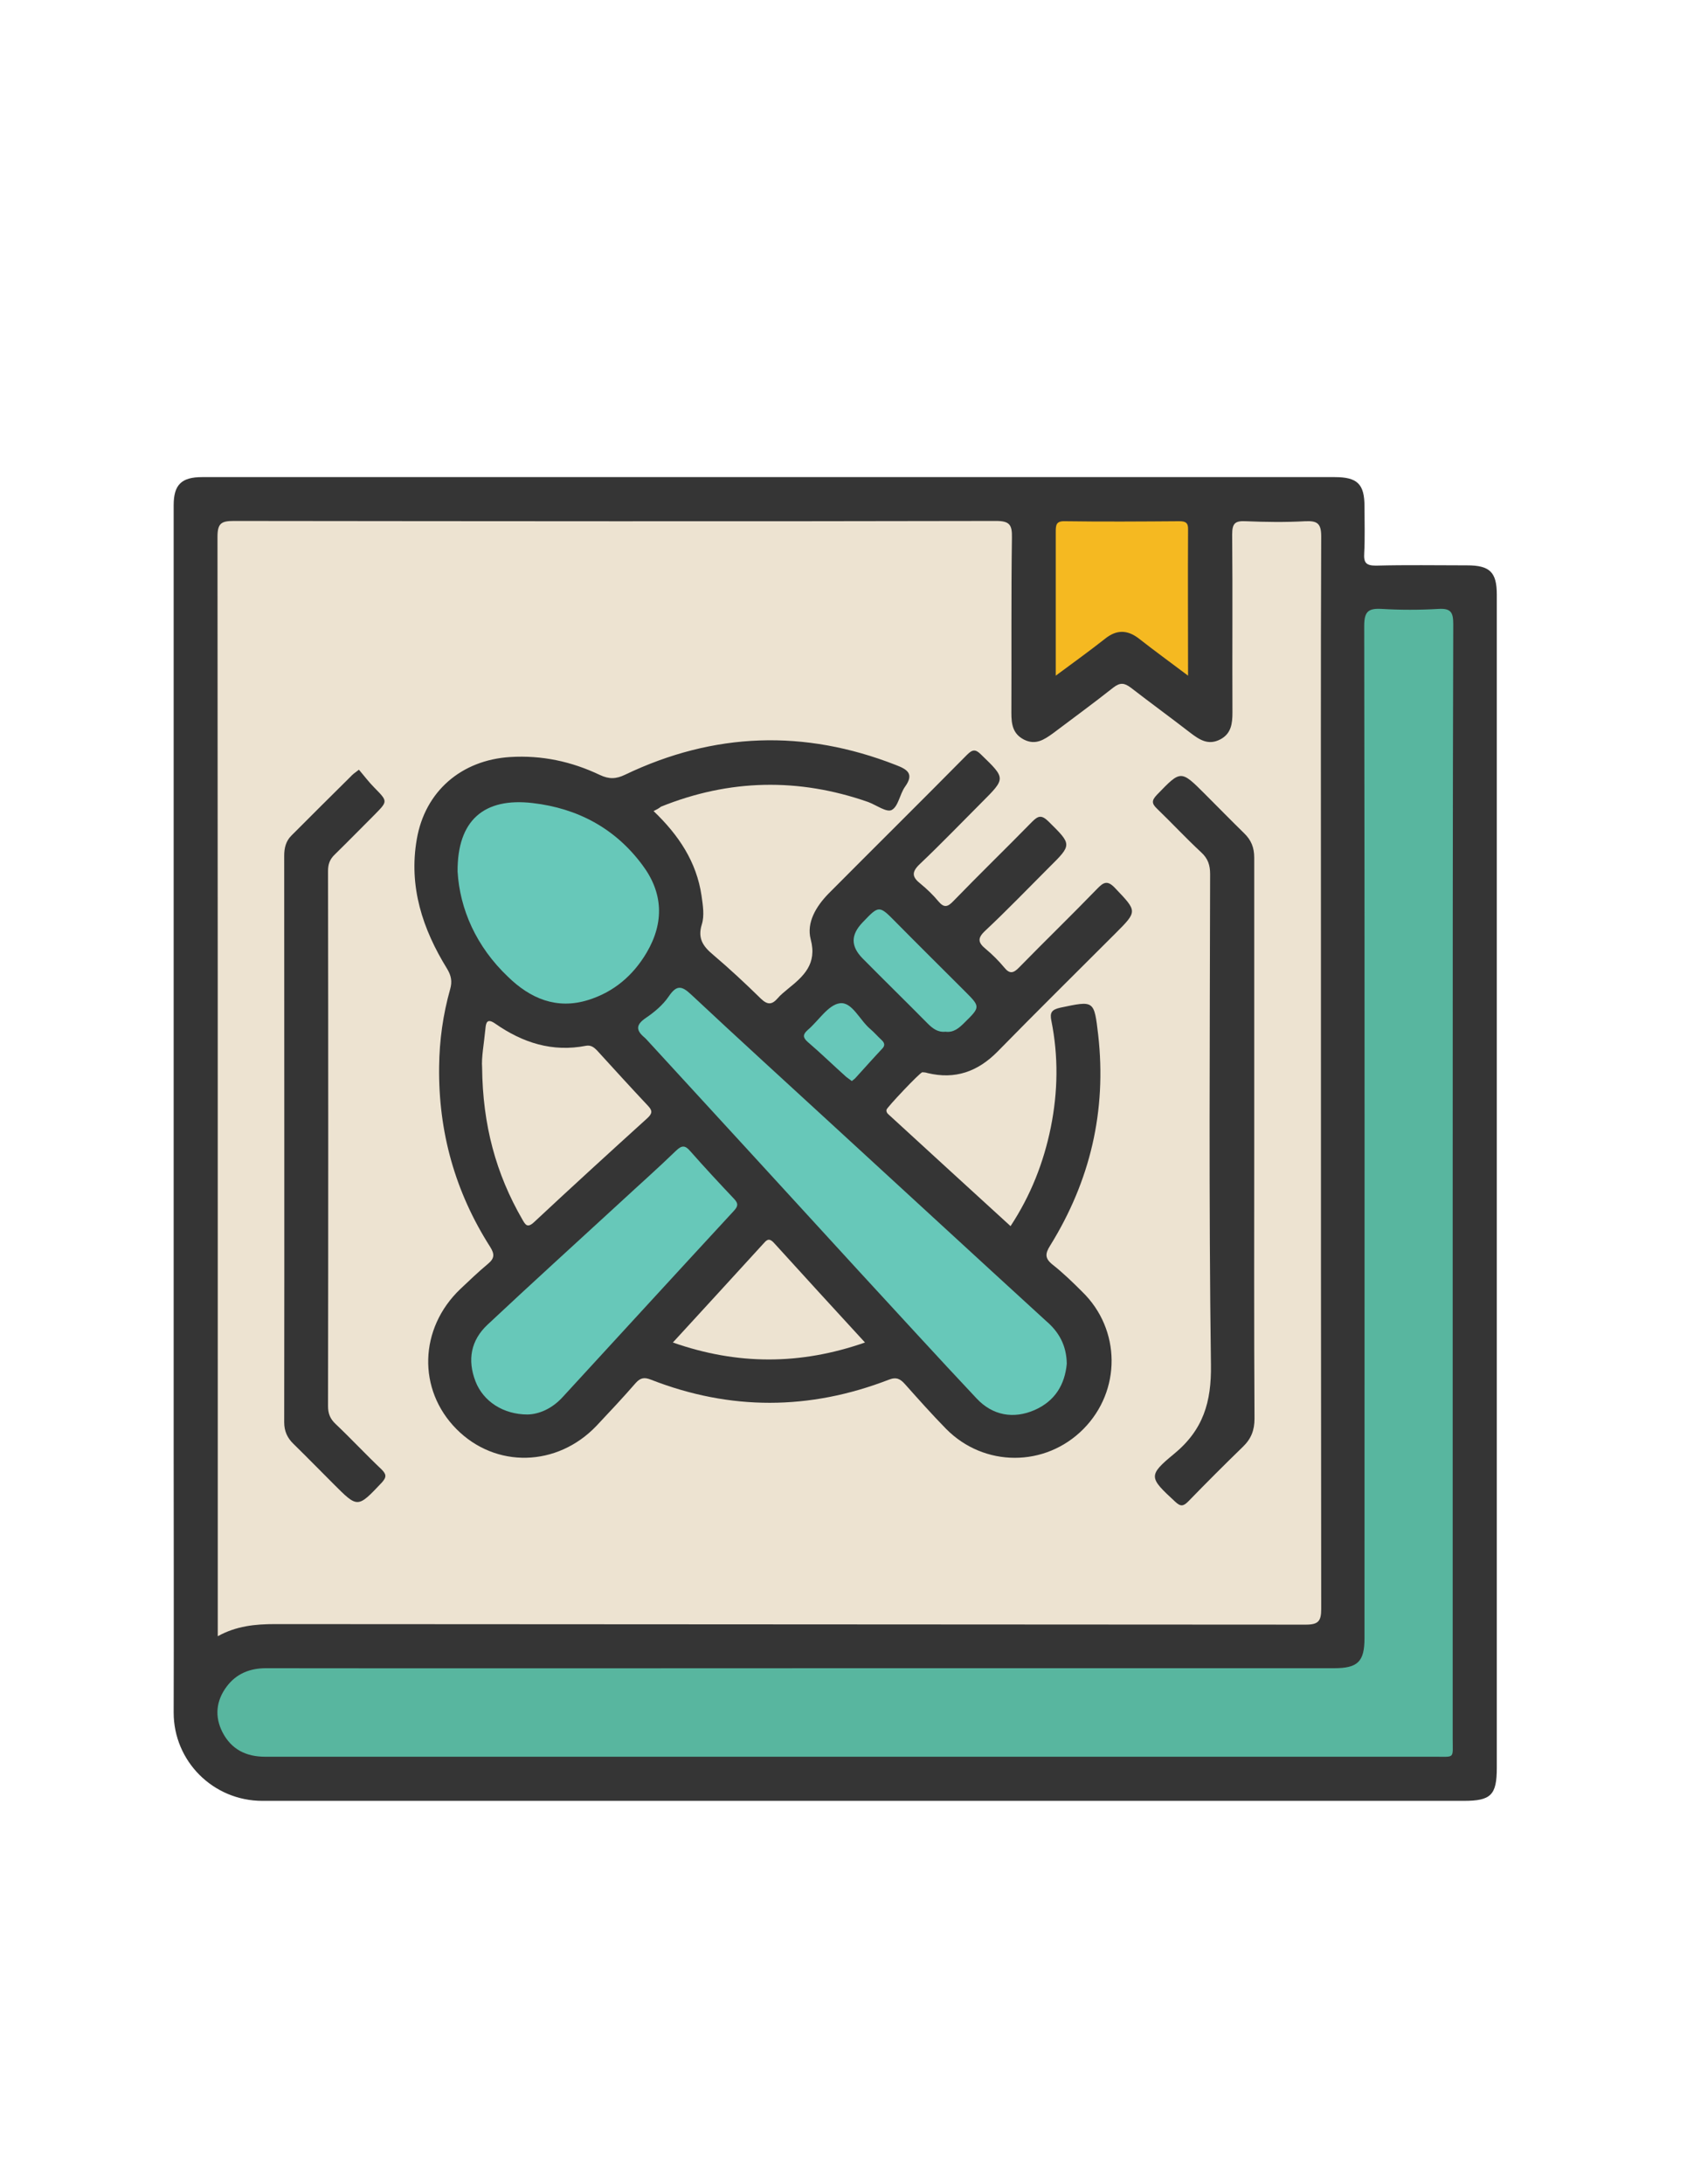 <?xml version="1.0" encoding="utf-8"?>
<!-- Generator: Adobe Illustrator 19.0.0, SVG Export Plug-In . SVG Version: 6.00 Build 0)  -->
<svg version="1.1" id="Calque_1" xmlns="http://www.w3.org/2000/svg" xmlns:xlink="http://www.w3.org/1999/xlink" x="0px" y="0px"
	 viewBox="0 0 612 792" style="enable-background:new 0 0 612 792;" xml:space="preserve">
<style type="text/css">
	.st0{fill:#353535;}
	.st1{fill:#EDE3D1;}
	.st2{fill:#58B69F;}
	.st3{fill:#F5B921;}
	.st4{fill:#67C8B9;}
	.st5{fill:#67C7B8;}
	.st6{fill:#67C7B9;}
</style>
<g>
	<path class="st0" d="M313.6,653c-72.8,0-145.6,0-218.4,0c-17.9,0-32.2-14.4-32.2-32c0.1-31.6,0-63.3,0-94.9
		c0-114.3,0-228.6,0-342.9c0-7.4,2.8-10.2,10.3-10.2c137,0,273.9,0,410.9,0c8.2,0,10.8,2.5,10.8,10.6c0,5.7,0.2,11.3-0.1,17
		c-0.2,3.4,0.6,4.5,4.3,4.5c11-0.3,22-0.1,33-0.1c8.3,0,10.8,2.5,10.8,10.6c0,95.6,0,191.3,0,286.9c0,46.2,0,92.3,0,138.5
		c0,9.9-2.1,12-12,12C458.5,653,386.1,653,313.6,653C313.6,653,313.6,653,313.6,653z"/>
	<path class="st1" d="M79,593.3c0-26.2,0-51.7,0-77.2c0-107.1,0-214.3-0.1-321.4c0-5,1.4-5.8,6-5.8c92.1,0.1,184.3,0.2,276.4,0
		c5,0,5.9,1.4,5.8,6.1c-0.3,21.2-0.1,42.3-0.2,63.5c0,4.1,0.5,7.6,4.6,9.7c4.2,2.1,7.3,0,10.5-2.3c7.3-5.5,14.7-10.9,21.9-16.6
		c2.5-1.9,4-1.7,6.4,0.1c7.1,5.5,14.4,10.8,21.5,16.3c3.3,2.5,6.5,4.7,10.9,2.4c4-2.1,4.4-5.8,4.4-9.8c-0.1-21.5,0.1-43-0.1-64.5
		c0-4.1,1.1-5,5-4.8c7.2,0.3,14.3,0.4,21.5,0c4.4-0.2,5.8,0.8,5.8,5.5c-0.2,47.8-0.1,95.6-0.1,143.5c0,81.8,0,163.6,0.1,245.4
		c0,4.4-1,5.7-5.6,5.7c-124.6-0.1-249.3-0.1-373.9-0.2C92.5,588.9,85.7,589.6,79,593.3z"/>
	<path class="st2" d="M308.7,637c-70.8,0-141.7,0-212.5,0c-7,0-12.3-2.7-15.5-8.9c-2.9-5.7-2.3-11.4,1.5-16.5
		c3.5-4.7,8.4-6.7,14.3-6.7c72.5,0.1,145,0,217.5,0c56.7,0,113.3,0,170,0c8.6,0,11-2.4,11-10.9c0-122.3,0.1-244.7-0.1-367
		c0-5.2,1.4-6.5,6.4-6.2c6.8,0.4,13.7,0.4,20.5,0c4.7-0.3,5.4,1.4,5.4,5.6C527,296,527,365.5,527,435c0,65.2,0,130.3,0,195.5
		c0,7.3,0.9,6.5-6.3,6.5C450,637,379.4,637,308.7,637z"/>
	<path class="st3" d="M431,245c-6.5-4.9-12.3-9.1-17.9-13.5c-4.2-3.2-8.1-3.2-12.2,0.1c-5.6,4.4-11.4,8.6-17.9,13.4
		c0-5.8,0-10.7,0-15.6c0-12.2,0-24.3,0-36.5c0-2.5,0.1-4,3.3-3.9c13.8,0.2,27.7,0.1,41.5,0c2.2,0,3.3,0.5,3.2,3
		C430.9,209.3,431,226.6,431,245z"/>
	<path class="st0" d="M237.1,294.1c9.1,8.7,15.6,18.4,17.4,30.7c0.5,3.5,1.1,7.2,0.1,10.4c-1.6,5.1,0.5,8,4.1,11
		c6,5.1,11.7,10.4,17.3,15.9c2.4,2.3,4,2.3,6.1-0.1c1.1-1.3,2.4-2.3,3.7-3.4c5.7-4.6,10.7-9,8.3-18c-1.6-6.1,2-12,6.5-16.6
		c16.7-16.8,33.5-33.4,50.2-50.3c2-2,3.1-2.1,5.1-0.1c9,8.7,9,8.6,0.2,17.4c-7.4,7.4-14.7,15-22.3,22.2c-3.2,3-3,4.8,0.2,7.3
		c2.3,1.9,4.5,4,6.4,6.3c2.1,2.5,3.4,2.1,5.5-0.1c9.4-9.7,19.1-19.1,28.5-28.7c2.2-2.2,3.4-2.6,5.9-0.2c8.6,8.5,8.7,8.4,0.2,16.8
		c-7.7,7.7-15.2,15.5-23.1,22.9c-2.9,2.7-2.6,4.3,0.2,6.6c2.4,2,4.7,4.3,6.7,6.7c2,2.5,3.4,2.1,5.5-0.1c9.3-9.5,18.9-18.8,28.2-28.4
		c2.4-2.5,3.8-3.2,6.6-0.2c8,8.4,8.1,8.3,0,16.4c-14.3,14.3-28.6,28.4-42.7,42.8c-7.2,7.3-15.4,10.2-25.4,7.8
		c-0.6-0.2-1.3-0.3-1.9-0.3c-0.8,0-12.9,12.8-13,13.6c-0.2,1.2,0.8,1.7,1.5,2.4c14.4,13.2,28.7,26.3,43.5,39.8
		c7.3-11.1,12-23,14.6-35.8c2.6-12.9,2.8-25.8,0.2-38.7c-0.6-2.9,0.1-4,3.2-4.7c12.4-2.6,12.3-2.8,13.8,9.9
		c3.1,27.5-2.9,52.9-17.4,76.3c-1.9,3-2,4.7,0.9,7c3.8,3,7.3,6.4,10.7,9.8c14.1,13.7,14.2,35.9,0.4,49.8
		c-13.8,13.9-36,13.9-49.8-0.1c-5.1-5.2-10-10.7-14.9-16.2c-1.7-1.9-3.1-2.7-5.9-1.6c-28.7,11.1-57.5,11.2-86.2,0
		c-2.5-1-3.9-0.7-5.6,1.2c-4.6,5.3-9.4,10.4-14.2,15.5c-14.3,15-36.6,15.5-50.8,1.2c-14.2-14.3-13.6-36.5,1.4-50.8
		c3.3-3.1,6.5-6.2,10-9.1c2.4-2,2.5-3.5,0.8-6.2c-12.7-19.9-18.8-41.7-18.5-65.3c0.1-9.5,1.4-18.9,4-28.1c0.8-2.8,0.4-4.9-1.1-7.4
		c-8.9-14.4-14-29.8-11-47c3-17.4,16.2-28.7,33.9-29.8c11.4-0.7,22.2,1.6,32.5,6.5c3.4,1.6,5.9,1.5,9.2-0.1
		c32.2-15.4,65-16.5,98.2-3.5c4.2,1.6,6.7,3.2,3.3,7.9c-1.9,2.7-2.4,7.1-4.8,8.4c-1.9,1-5.6-1.8-8.6-2.9
		c-25.2-8.8-50.3-8.3-75.1,1.7C238.9,293.2,238.3,293.5,237.1,294.1z"/>
	<path class="st0" d="M455,412.9c0,33.8-0.1,67.7,0.1,101.5c0,4.2-1.2,7.3-4.2,10.2c-6.7,6.5-13.3,13.1-19.8,19.8
		c-1.8,1.8-2.8,2-4.8,0.1c-9.4-8.7-10-9.4-0.4-17.3c10.6-8.7,13.6-18.8,13.4-32.3c-0.8-59.3-0.4-118.6-0.3-178
		c0-3.2-0.8-5.6-3.2-7.8c-5.5-5.1-10.6-10.6-16-15.8c-2-1.9-2.1-3-0.1-5.1c8.7-9,8.6-9.1,17.5-0.2c4.7,4.7,9.4,9.5,14.1,14.1
		c2.6,2.5,3.7,5.2,3.7,8.9C455,344.9,455,378.9,455,412.9z"/>
	<path class="st0" d="M130.2,279.1c1.9,2.2,3.6,4.5,5.6,6.5c4.9,5,4.9,4.9,0.2,9.7c-4.8,4.8-9.6,9.7-14.5,14.5
		c-1.9,1.8-2.5,3.6-2.5,6.1c0.1,64.6,0.1,129.3,0,193.9c0,2.7,0.7,4.6,2.7,6.5c5.7,5.4,11,11.1,16.7,16.5c1.8,1.8,1.9,2.8,0.1,4.8
		c-8.8,9.3-8.7,9.3-17.5,0.5c-4.8-4.8-9.6-9.7-14.5-14.5c-2.3-2.2-3.4-4.7-3.4-7.9c0.1-68.5,0-137,0-205.4c0-2.8,0.6-5.3,2.6-7.3
		c7.2-7.2,14.4-14.4,21.6-21.5C127.8,280.9,128.6,280.3,130.2,279.1z"/>
	<path class="st4" d="M387,494.5c-0.7,7.5-4.2,13.5-11.7,16.8c-7.6,3.3-15.2,2-21-4.2c-14.5-15.4-28.7-31-43.1-46.6
		c-25.1-27.4-50.2-54.8-75.3-82.1c-0.7-0.7-1.3-1.5-2.1-2.2c-3.1-2.6-3.2-4.6,0.5-7.1c3.1-2.1,6.2-4.7,8.3-7.8
		c2.8-4.1,4.6-4,8.1-0.7c17.3,16.2,34.8,32.1,52.2,48.1c25.5,23.4,51,46.9,76.6,70.3C384.2,483,386.9,487.9,387,494.5z"/>
	<path class="st4" d="M166,316c-0.1-18.5,9.5-26.9,27.3-24.8c16.2,1.9,29.8,9.1,39.7,22.4c7.6,10.1,8,20.9,1.6,31.8
		c-4.9,8.3-11.9,14.3-21.2,17.2c-11.5,3.6-21.1-0.6-29.1-8.4C172.8,343.3,166.8,329.7,166,316z"/>
	<path class="st4" d="M191.4,512.9c-8.9,0-16.1-4.8-18.9-12c-3-7.8-1.7-14.9,4.4-20.6c15.9-14.9,32.1-29.6,48.2-44.4
		c6.7-6.2,13.6-12.3,20.2-18.7c2.1-2,3.3-1.9,5.1,0.2c5.2,5.9,10.5,11.6,15.9,17.3c1.7,1.8,1.4,2.8-0.2,4.5
		c-20.7,22.4-41.3,44.9-61.9,67.3C200.3,510.8,195.6,512.8,191.4,512.9z"/>
	<path class="st1" d="M174.9,387.1c-0.3-3.6,0.7-8.8,1.2-14.1c0.2-2.2,0.6-3.9,3.6-1.8c9.9,6.9,20.7,10.4,32.9,8
		c1.7-0.3,2.8,0.5,3.9,1.6c6.2,6.8,12.3,13.5,18.6,20.2c1.6,1.7,1.6,2.7-0.2,4.4c-13.8,12.5-27.6,25.1-41.2,37.8
		c-2.4,2.2-3.1,0.9-4.2-1C179.9,425.6,175.1,407.9,174.9,387.1z"/>
	<path class="st1" d="M244.1,486.8c11.4-12.4,22.1-24.1,32.7-35.7c1.2-1.3,2-2.5,3.9-0.5c10.8,11.9,21.7,23.8,33.1,36.2
		C290.3,495,267.5,495,244.1,486.8z"/>
	<path class="st5" d="M343,374.1c-2.8,0.3-4.7-1.2-6.5-3c-7.8-7.9-15.8-15.7-23.6-23.6c-4.3-4.4-4.3-8.5,0-13c6-6.3,6-6.3,12.1-0.1
		c8.3,8.4,16.7,16.7,25,25c5.7,5.7,5.7,5.7-0.2,11.5C347.9,372.8,345.9,374.5,343,374.1z"/>
	<path class="st6" d="M309,392c-0.7-0.6-1.4-1-2-1.5c-4.7-4.2-9.2-8.6-14-12.7c-1.8-1.6-1.8-2.7,0-4.3c3.9-3.3,7.4-9.1,11.6-9.7
		c4.5-0.7,7.3,6.2,11.2,9.4c1.4,1.2,2.6,2.6,3.9,3.8c1.1,1,1.6,2,0.3,3.3c-3.2,3.4-6.3,6.9-9.4,10.3
		C310.2,391.1,309.7,391.5,309,392z"/>
</g>
</svg>
